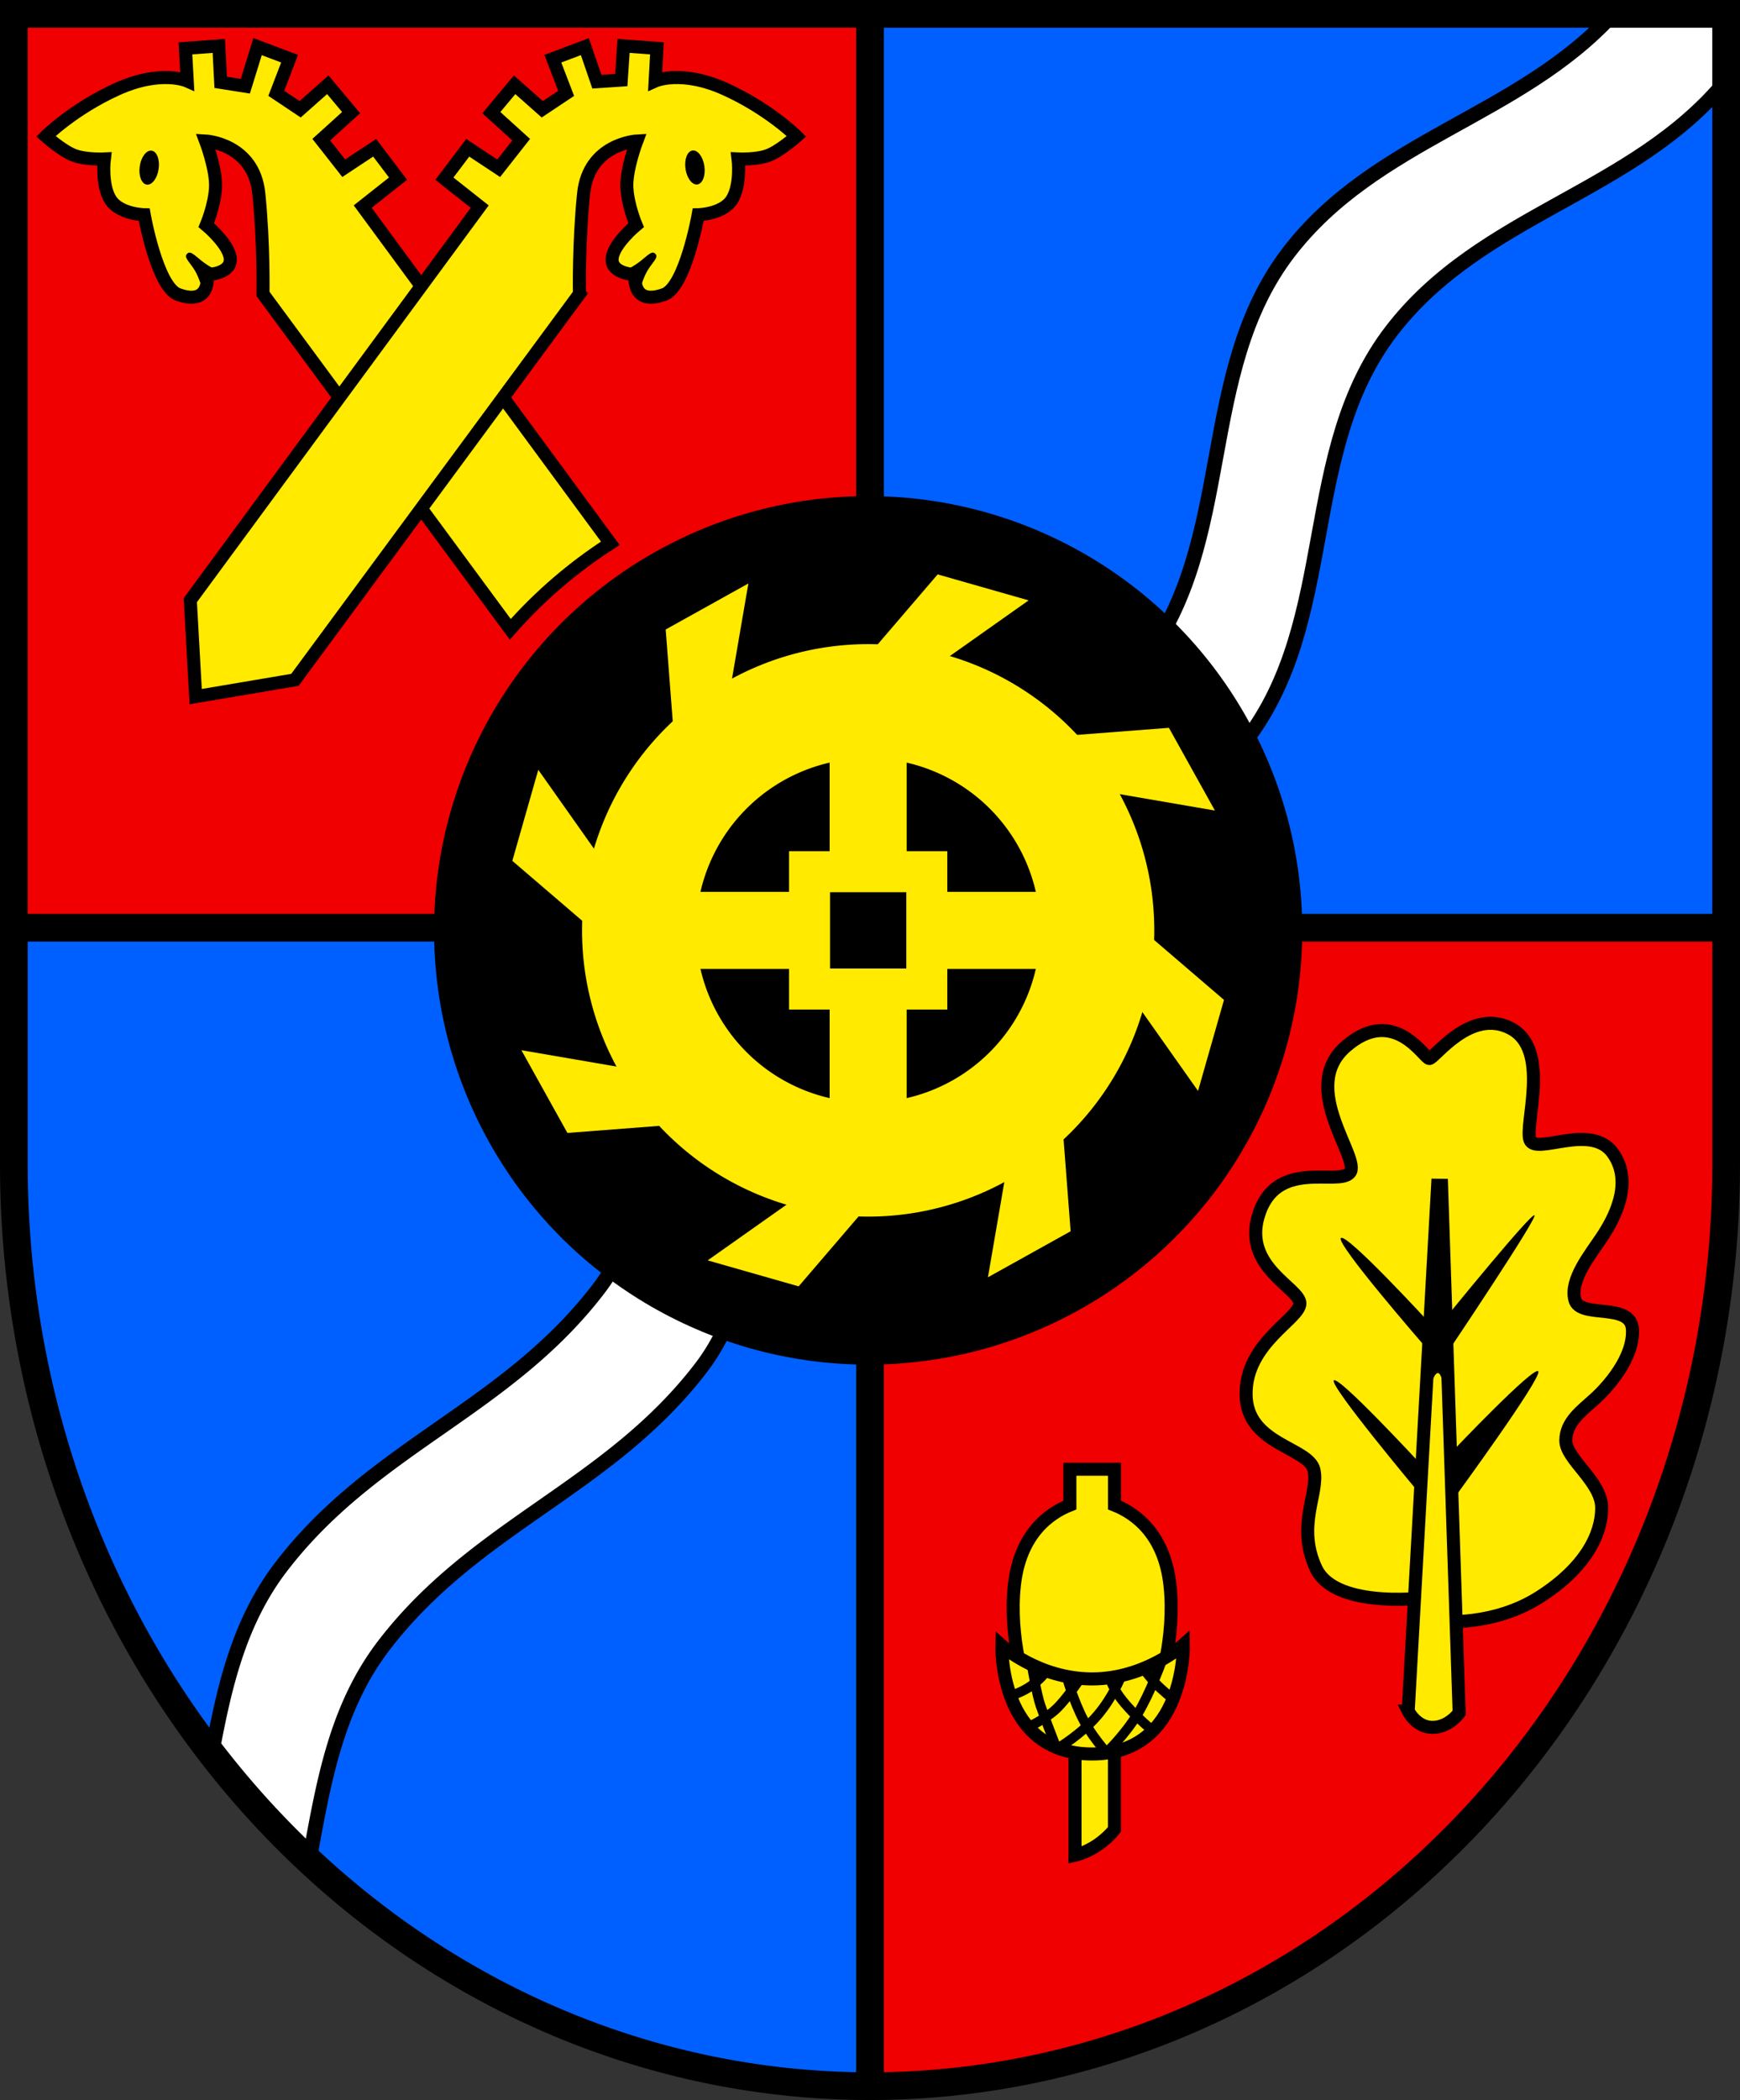 <?xml version="1.0" encoding="UTF-8" standalone="no"?>
<!-- Created with Inkscape (http://www.inkscape.org/) -->

<svg
   width="106.783mm"
   height="128.825mm"
   viewBox="0 0 106.783 128.825"
   version="1.1"
   id="svg5"
   inkscape:version="1.2.2 (732a01da63, 2022-12-09)"
   sodipodi:docname="DEU Fredenbeck COA.svg"
   xmlns:inkscape="http://www.inkscape.org/namespaces/inkscape"
   xmlns:sodipodi="http://sodipodi.sourceforge.net/DTD/sodipodi-0.dtd"
   xmlns="http://www.w3.org/2000/svg"
   xmlns:svg="http://www.w3.org/2000/svg">
  <rect x="0" y="0" width="106.783" height="128.825" fill="#333333" stroke="none"/>
  <sodipodi:namedview
     id="namedview7"
     pagecolor="#9e9e9e"
     bordercolor="#666666"
     borderopacity="1.0"
     inkscape:showpageshadow="2"
     inkscape:pageopacity="0"
     inkscape:pagecheckerboard="0"
     inkscape:deskcolor="#8c8c8c"
     inkscape:document-units="mm"
     showgrid="false"
     inkscape:zoom="1.0993722"
     inkscape:cx="202.38823"
     inkscape:cy="244.23029"
     inkscape:current-layer="layer1" />
  <defs
     id="defs2" />
  <g
     inkscape:label="Ebene 1"
     inkscape:groupmode="layer"
     id="layer1"
     transform="translate(-568.295,-89.122)">
    <g
       id="g4666"
       transform="translate(510.755,6.768)">
      <path
         id="path4401"
         style="fill:#0060ff;fill-opacity:1;stroke:none;stroke-width:1.7;stroke-linecap:butt;stroke-dasharray:none"
         d="m 58.39,83.203 v 70.579 a 52.541,56.546 0 0 0 52.541,56.546 52.541,56.546 0 0 0 52.541,-56.546 52.541,56.546 0 0 0 0,-5.2e-4 V 83.203 Z" />
      <path
         id="path4278"
         style="fill:#ffffff;fill-opacity:1;stroke:#000000;stroke-width:0.9;stroke-dasharray:none"
         d="m 156.544,83.203 c -5.753,6.312 -14.579,7.666 -19.923,14.637 -5.678,7.406 -3.238,17.701 -8.916,25.107 -5.678,7.406 -16.256,7.726 -21.934,15.132 l 6.299,4.83 c 5.678,-7.406 16.256,-7.726 21.934,-15.131 5.678,-7.406 3.238,-17.701 8.916,-25.107 5.544,-7.232 14.834,-8.42 20.554,-15.368 V 83.203 Z" />
      <path
         id="path4280"
         style="fill:#ffffff;fill-opacity:1;stroke:#000000;stroke-width:0.9;stroke-dasharray:none"
         d="m 115.237,131.287 c -2.957,2.135 -11.563,0.316 -14.032,3.536 -5.678,7.406 -1.269,19.211 -6.947,26.616 -5.678,7.406 -13.784,9.621 -19.462,17.027 -2.602,3.394 -3.498,7.395 -4.252,11.447 a 52.541,56.546 0 0 0 5.975,6.578 c 0.854,-4.638 1.6,-9.314 4.576,-13.196 5.678,-7.406 13.784,-9.621 19.462,-17.026 5.678,-7.406 1.269,-19.211 6.947,-26.616 2.469,-3.22 11.074,-1.402 14.032,-3.537 z" />
      <path
         id="rect4472"
         style="fill:#f00000;fill-opacity:1;stroke:none;stroke-width:1.7;stroke-linecap:butt;stroke-dasharray:none"
         d="M 58.39,83.203 V 139.265 H 110.932 V 83.203 Z" />
      <path
         id="rect4529"
         style="fill:#f00000;fill-opacity:1;stroke:none;stroke-width:1.7;stroke-linecap:butt;stroke-dasharray:none"
         d="m 110.932,139.265 v 71.062 a 52.541,56.546 0 0 0 52.541,-56.546 52.541,56.546 0 0 0 0,-5.2e-4 V 139.265 Z" />
      <path
         id="path4534"
         style="fill:none;fill-opacity:1;stroke:#000000;stroke-width:1.7;stroke-linecap:butt;stroke-dasharray:none"
         d="m 58.39,83.203 v 70.579 a 52.541,56.546 0 0 0 52.541,56.546 52.541,56.546 0 0 0 52.541,-56.546 52.541,56.546 0 0 0 0,-5.2e-4 V 83.203 Z" />
      <path
         style="fill:none;fill-opacity:1;stroke:#000000;stroke-width:1.7;stroke-linecap:butt;stroke-dasharray:none"
         d="M 110.932,83.203 V 210.328"
         id="path4536" />
      <path
         style="fill:none;fill-opacity:1;stroke:#000000;stroke-width:1.7;stroke-linecap:butt;stroke-dasharray:none"
         d="M 58.39,139.266 H 163.473"
         id="path4538" />
      <g
         id="g2169"
         transform="translate(-167.326,3.953)">
        <path
           id="path2096"
           style="fill:#ffea00;fill-opacity:1;stroke:#000000;stroke-width:0.8;stroke-linecap:butt;stroke-dasharray:none"
           d="m 238.294,81.216 -2.048,0.152 0.111,2.002 c 0,0 -1.613,-0.723 -4.31,0.501 -2.697,1.224 -4.366,2.892 -4.366,2.892 0,0 1.001,0.89 1.724,1.168 0.723,0.278 1.863,0.222 1.863,0.222 0,0 -0.194,1.557 0.362,2.475 0.556,0.918 2.086,0.946 2.086,0.946 0,0 0.784,4.425 2.086,4.894 2.058,0.741 1.78,-1.224 1.78,-1.224 0,0 1.418,-0.027 1.418,-0.917 0,-0.89 -1.474,-2.114 -1.474,-2.114 0,0 0.529,-1.25 0.568,-2.351 0.039,-1.101 -0.609,-2.812 -0.609,-2.812 0,0 2.949,0.158 3.264,3.225 0.315,3.068 0.256,6.155 0.256,6.155 l 15.176,20.576 c 1.792,-2.036 3.859,-3.811 6.141,-5.276 l -15.196,-20.656 2.168,-1.713 -1.434,-1.895 -1.899,1.256 -1.379,-1.754 1.831,-1.657 -1.429,-1.71 -1.697,1.503 -1.465,-0.977 0.817,-2.125 -1.966,-0.741 -0.752,2.43 -1.511,-0.239 z"
           sodipodi:nodetypes="cccscscscscscscsccccccccccccccccc" />
        <ellipse
           style="fill:#000000;stroke:none;stroke-width:0.8;stroke-linecap:butt;stroke-dasharray:none"
           id="ellipse2098"
           cx="-244.248"
           cy="54.053"
           rx="0.585"
           ry="1.052"
           transform="matrix(-0.99,-0.144,-0.144,0.99,0,0)" />
        <path
           style="fill:#000000;stroke:none;stroke-width:0.8;stroke-linecap:butt;stroke-dasharray:none"
           d="m 238.123,94.939 c 0,0 -0.403,-0.153 -0.89,-0.542 -0.487,-0.389 -0.711,-0.658 -0.914,-0.395 -0.167,0.216 0.247,0.541 0.525,1.028 0.278,0.487 0.445,1.147 0.445,1.147 l 0.181,-0.959 z"
           id="path2100"
           sodipodi:nodetypes="csssccc" />
        <g
           id="g2094">
          <path
             style="fill:#ffea00;fill-opacity:1;stroke:#000000;stroke-width:0.8;stroke-linecap:butt;stroke-dasharray:none"
             d="m 260.426,96.431 -17.461,23.675 -6.09,1.029 -0.33,-5.917 17.761,-24.143 -2.168,-1.713 1.434,-1.895 1.899,1.256 1.379,-1.754 -1.831,-1.657 1.429,-1.71 1.697,1.503 1.465,-0.976 -0.817,-2.126 1.966,-0.74 0.738,2.151 1.496,-0.1 0.141,-2.098 2.049,0.152 -0.111,2.002 c 0,0 1.613,-0.723 4.31,0.501 2.697,1.224 4.366,2.892 4.366,2.892 0,0 -1.001,0.89 -1.724,1.168 -0.723,0.278 -1.863,0.222 -1.863,0.222 0,0 0.195,1.557 -0.362,2.475 -0.556,0.918 -2.086,0.945 -2.086,0.945 0,0 -0.784,4.426 -2.086,4.894 -2.058,0.741 -1.78,-1.224 -1.78,-1.224 0,0 -1.418,-0.028 -1.418,-0.918 0,-0.89 1.474,-2.113 1.474,-2.113 0,0 -0.529,-1.249 -0.568,-2.35 -0.039,-1.101 0.61,-2.812 0.61,-2.812 0,0 -2.95,0.157 -3.264,3.225 -0.315,3.068 -0.256,6.155 -0.256,6.155 z"
             id="path1763"
             sodipodi:nodetypes="ccccccccccccccccccccscscscscscscsc" />
          <ellipse
             style="fill:#000000;stroke:none;stroke-width:0.8;stroke-linecap:butt;stroke-dasharray:none"
             id="path1920"
             cx="251.951"
             cy="126.284"
             rx="0.585"
             ry="1.052"
             transform="rotate(-8.282)" />
          <path
             style="fill:#000000;stroke:none;stroke-width:0.8;stroke-linecap:butt;stroke-dasharray:none"
             d="m 263.306,94.939 c 0,0 0.403,-0.153 0.89,-0.542 0.487,-0.389 0.711,-0.658 0.914,-0.395 0.167,0.216 -0.247,0.541 -0.525,1.028 -0.278,0.487 -0.445,1.147 -0.445,1.147 l -0.181,-0.959 z"
             id="path2080"
             sodipodi:nodetypes="csssccc" />
        </g>
      </g>
      <g
         id="g2559"
         transform="translate(-167.523,35.632)">
        <circle
           style="fill:#000000;fill-opacity:1;stroke:none;stroke-width:0.1;stroke-linecap:butt;stroke-dasharray:none"
           id="path2223"
           cx="278.341"
           cy="103.795"
           r="26.641" />
        <g
           id="g2540"
           style="stroke:none">
          <path
             style="fill:#ffea00;fill-opacity:1;stroke:none;stroke-width:0.1;stroke-linecap:butt;stroke-dasharray:none"
             d="m 278.341,86.933 4.265,-4.975 5.584,1.593 -6.43,4.542 z"
             id="path2516"
             inkscape:transform-center-x="-4.9246907"
             inkscape:transform-center-y="-18.769603" />
          <path
             style="fill:#ffea00;fill-opacity:1;stroke:none;stroke-width:0.1;stroke-linecap:butt;stroke-dasharray:none"
             d="m 290.265,91.872 6.534,-0.502 2.823,5.075 -7.759,-1.335 z"
             id="path2518"
             inkscape:transform-center-x="-16.601451"
             inkscape:transform-center-y="-9.8879035" />
          <path
             style="fill:#ffea00;fill-opacity:1;stroke:none;stroke-width:0.1;stroke-linecap:butt;stroke-dasharray:none"
             d="m 295.204,103.795 4.975,4.265 -1.593,5.584 -4.542,-6.43 z"
             id="path2520"
             inkscape:transform-center-x="-18.769601"
             inkscape:transform-center-y="4.924689" />
          <path
             style="fill:#ffea00;fill-opacity:1;stroke:none;stroke-width:0.1;stroke-linecap:butt;stroke-dasharray:none"
             d="m 290.265,115.719 0.502,6.534 -5.075,2.823 1.335,-7.759 z"
             id="path2522"
             inkscape:transform-center-x="-9.887906"
             inkscape:transform-center-y="16.601449" />
          <path
             style="fill:#ffea00;fill-opacity:1;stroke:none;stroke-width:0.1;stroke-linecap:butt;stroke-dasharray:none"
             d="m 278.341,120.658 -4.265,4.975 -5.584,-1.593 6.43,-4.542 z"
             id="path2524"
             inkscape:transform-center-x="4.924689"
             inkscape:transform-center-y="18.769599" />
          <path
             style="fill:#ffea00;fill-opacity:1;stroke:none;stroke-width:0.1;stroke-linecap:butt;stroke-dasharray:none"
             d="m 266.418,115.719 -6.534,0.502 -2.823,-5.075 7.759,1.335 z"
             id="path2526"
             inkscape:transform-center-x="16.601449"
             inkscape:transform-center-y="9.887904" />
          <path
             style="fill:#ffea00;fill-opacity:1;stroke:none;stroke-width:0.1;stroke-linecap:butt;stroke-dasharray:none"
             d="m 261.479,103.795 -4.975,-4.265 1.593,-5.584 4.542,6.43 z"
             id="path2528"
             inkscape:transform-center-x="18.769599"
             inkscape:transform-center-y="-4.924685" />
          <path
             style="fill:#ffea00;fill-opacity:1;stroke:none;stroke-width:0.1;stroke-linecap:butt;stroke-dasharray:none"
             d="m 266.418,91.872 -0.502,-6.534 5.075,-2.823 -1.335,7.759 z"
             id="path2530"
             inkscape:transform-center-x="9.887904"
             inkscape:transform-center-y="-16.601445" />
        </g>
        <g
           id="g2460">
          <rect
             style="fill:#ffea00;fill-opacity:1;stroke:none;stroke-width:0.1;stroke-linecap:butt;stroke-dasharray:none"
             id="rect2452"
             width="4.727"
             height="26.307"
             x="-106.159"
             y="265.188"
             transform="rotate(-90)" />
          <rect
             style="fill:#ffea00;fill-opacity:1;stroke:none;stroke-width:0.1;stroke-linecap:butt;stroke-dasharray:none"
             id="rect2398"
             width="4.727"
             height="26.307"
             x="275.978"
             y="90.642" />
          <path
             id="path2281"
             style="fill:#ffea00;fill-opacity:1;stroke:none;stroke-width:0.1;stroke-linecap:butt;stroke-dasharray:none"
             d="m 278.341,86.236 a 17.559,17.559 0 0 0 -17.559,17.559 17.559,17.559 0 0 0 17.559,17.559 17.559,17.559 0 0 0 17.559,-17.559 17.559,17.559 0 0 0 -17.559,-17.559 z m 0,7 a 10.559,10.559 0 0 1 10.559,10.559 10.559,10.559 0 0 1 -10.559,10.559 10.559,10.559 0 0 1 -10.559,-10.559 10.559,10.559 0 0 1 10.559,-10.559 z" />
          <g
             id="g2344"
             transform="translate(0.02,0.384)"
             style="stroke:none">
            <rect
               style="fill:#ffea00;fill-opacity:1;stroke:none;stroke-width:0.1;stroke-linecap:butt;stroke-dasharray:none"
               id="rect2338"
               width="9.714"
               height="9.714"
               x="273.465"
               y="98.554" />
            <rect
               style="fill:#000000;fill-opacity:1;stroke:none;stroke-width:0.1;stroke-linecap:butt;stroke-dasharray:none"
               id="rect2340"
               width="4.68"
               height="4.68"
               x="275.982"
               y="101.071" />
          </g>
        </g>
      </g>
      <g
         id="g2725"
         transform="translate(-166.843,35.206)">
        <path
           style="fill:#ffea00;fill-opacity:1;stroke:#000000;stroke-width:0.8;stroke-linecap:butt;stroke-dasharray:none"
           d="m 312.298,145.118 c 0,0 -5.938,0.865 -7.158,-1.77 -1.219,-2.635 0.197,-4.601 -0.118,-6.017 -0.315,-1.416 -4.169,-1.534 -4.169,-4.68 0,-3.146 3.303,-4.601 3.303,-5.545 0,-0.944 -3.478,-2.209 -2.556,-5.349 1.062,-3.618 4.916,-1.809 5.624,-2.674 0.708,-0.865 -3.186,-5.191 -0.236,-7.747 2.95,-2.556 4.798,0.747 5.113,0.747 0.315,0 2.517,-3.146 4.995,-1.848 2.478,1.298 0.826,5.899 1.18,6.843 0.354,0.944 3.736,-1.062 5.073,0.787 1.337,1.848 0.039,4.129 -0.669,5.191 -0.708,1.062 -1.966,2.596 -1.652,3.815 0.315,1.219 3.461,0.118 3.539,1.848 0.079,1.73 -1.494,3.5 -2.32,4.247 -0.826,0.747 -1.77,1.416 -1.77,2.556 0,1.14 2.202,2.517 2.202,4.129 0,1.612 -0.983,3.657 -3.815,5.466 -2.832,1.809 -6.017,1.494 -6.017,1.494 z"
           id="path2617"
           sodipodi:nodetypes="csssssssssssssssssscc" />
        <path
           style="fill:#ffea00;fill-opacity:1;stroke:#000000;stroke-width:0.8;stroke-linecap:butt;stroke-dasharray:none"
           d="m 310.803,152.113 1.808,-32.258 0.239,0.003 1.081,32.366 c 0,0 -0.618,0.884 -1.627,0.89 -1.009,0.006 -1.502,-1.001 -1.502,-1.001 z"
           id="path2652"
           sodipodi:nodetypes="cccczc" />
        <path
           style="fill:#000000;fill-opacity:1;stroke:none;stroke-width:0.8;stroke-linecap:butt;stroke-dasharray:none"
           d="m 313.282,127.774 c 0,0 5.054,-6.214 5.27,-6.076 0.216,0.138 -5.211,8.219 -5.211,8.219 z"
           id="path2654" />
        <path
           style="fill:#000000;fill-opacity:1;stroke:none;stroke-width:0.8;stroke-linecap:butt;stroke-dasharray:none"
           d="m 312.023,128.207 c 0,0 -4.995,-5.427 -5.349,-5.113 -0.354,0.315 5.191,6.686 5.191,6.686 z"
           id="path2710" />
        <path
           style="fill:#000000;fill-opacity:1;stroke:none;stroke-width:0.8;stroke-linecap:butt;stroke-dasharray:none"
           d="m 313.529,136.167 c 0,0 5.022,-5.286 5.258,-4.892 0.236,0.393 -5.113,7.706 -5.113,7.706 z"
           id="path2712"
           sodipodi:nodetypes="cscc" />
        <path
           style="fill:#000000;fill-opacity:1;stroke:none;stroke-width:0.8;stroke-linecap:butt;stroke-dasharray:none"
           d="m 311.472,136.859 c 0,0 -4.916,-5.309 -5.231,-5.034 -0.315,0.275 5.113,6.764 5.113,6.764 z"
           id="path2714" />
        <path
           style="fill:#000000;fill-opacity:1;stroke:none;stroke-width:0.8;stroke-linecap:butt;stroke-dasharray:none"
           d="m 312.096,132.508 c 0,0 0.249,-1.157 0.539,-1.131 0.251,0.022 0.434,1.187 0.434,1.187 l 0.056,-6.618 -0.834,-0.014 z"
           id="path2716"
           sodipodi:nodetypes="cscccc" />
      </g>
      <g
         id="g3389"
         transform="translate(-168.006,36.181)">
        <path
           id="rect3373"
           style="fill:#ffea00;fill-opacity:1;stroke:#000000;stroke-width:0.8"
           d="m 291.52,152.814 h 2.418 v 5.582 c 0,0 -0.354,0.491 -1.056,0.967 -0.702,0.476 -1.362,0.62 -1.362,0.62 z"
           sodipodi:nodetypes="ccczcc" />
        <g
           id="g3371"
           transform="translate(0.472)">
          <path
             id="path3355"
             style="fill:#ffea00;fill-opacity:1;stroke:#000000;stroke-width:0.8;stroke-linecap:butt;stroke-dasharray:none"
             d="m 290.732,136.301 v 2.198 c -1.286,0.513 -3.063,1.785 -3.407,4.928 -0.355,3.246 0.708,6.331 0.708,6.331 h 8.136 c 0,0 1.063,-3.086 0.708,-6.331 -0.344,-3.143 -2.12,-4.416 -3.407,-4.928 v -2.198 z" />
          <g
             id="g3351">
            <path
               style="fill:#ffea00;fill-opacity:1;stroke:#000000;stroke-width:0.8;stroke-linecap:butt;stroke-dasharray:none"
               d="m 292.096,149.165 c -3.275,0 -5.538,-2.035 -5.538,-2.035 0,0 -0.198,6.64 5.544,6.64 5.742,0 5.597,-6.699 5.597,-6.699 0,0 -2.328,2.094 -5.603,2.094 z"
               id="path3261"
               sodipodi:nodetypes="ccccc" />
            <path
               style="fill:none;fill-opacity:1;stroke:#000000;stroke-width:0.6;stroke-linecap:butt;stroke-dasharray:none"
               d="m 289.213,148.795 c 0,0 -0.354,0.436 -0.846,0.787 -0.562,0.401 -1.199,0.59 -1.199,0.59"
               id="path3326"
               sodipodi:nodetypes="csc" />
            <path
               style="fill:none;fill-opacity:1;stroke:#000000;stroke-width:0.6;stroke-linecap:butt;stroke-dasharray:none"
               d="m 291.317,149.208 c 0,0 -0.787,1.199 -1.435,1.809 -0.649,0.61 -1.632,1.062 -1.632,1.062"
               id="path3328" />
            <path
               style="fill:none;fill-opacity:1;stroke:#000000;stroke-width:0.6;stroke-linecap:butt;stroke-dasharray:none"
               d="m 293.873,149.011 c 0,0 -0.492,1.278 -1.475,2.419 -0.983,1.141 -2.34,1.947 -2.34,1.947"
               id="path3330" />
            <path
               style="fill:none;fill-opacity:1;stroke:#000000;stroke-width:0.6;stroke-linecap:butt;stroke-dasharray:none"
               d="m 296.351,148.126 c 0,0 -0.688,1.907 -1.475,3.205 -0.787,1.298 -1.947,2.399 -1.947,2.399"
               id="path3332" />
            <path
               style="fill:none;fill-opacity:1;stroke:#000000;stroke-width:0.6;stroke-linecap:butt;stroke-dasharray:none"
               d="m 288.403,148.359 c 0,0 0.278,1.724 0.528,2.447 0.25,0.723 0.918,2.447 0.918,2.447"
               id="path3334" />
            <path
               style="fill:none;fill-opacity:1;stroke:#000000;stroke-width:0.6;stroke-linecap:butt;stroke-dasharray:none"
               d="m 290.517,148.943 c 0,0 0.25,1.029 0.862,2.364 0.612,1.335 1.696,2.475 1.696,2.475"
               id="path3336" />
            <path
               style="fill:none;fill-opacity:1;stroke:#000000;stroke-width:0.6;stroke-linecap:butt;stroke-dasharray:none"
               d="m 293.186,149.082 c 0,0 0.111,0.695 1.085,1.78 0.685,0.764 1.502,1.446 1.502,1.446"
               id="path3338"
               sodipodi:nodetypes="csc" />
            <path
               style="fill:none;fill-opacity:1;stroke:#000000;stroke-width:0.6;stroke-linecap:butt;stroke-dasharray:none"
               d="m 295.3,148.609 c 0,0 0.334,0.445 0.695,0.834 0.361,0.389 1.057,0.946 1.057,0.946"
               id="path3340" />
          </g>
        </g>
      </g>
    </g>
  </g>
</svg>

